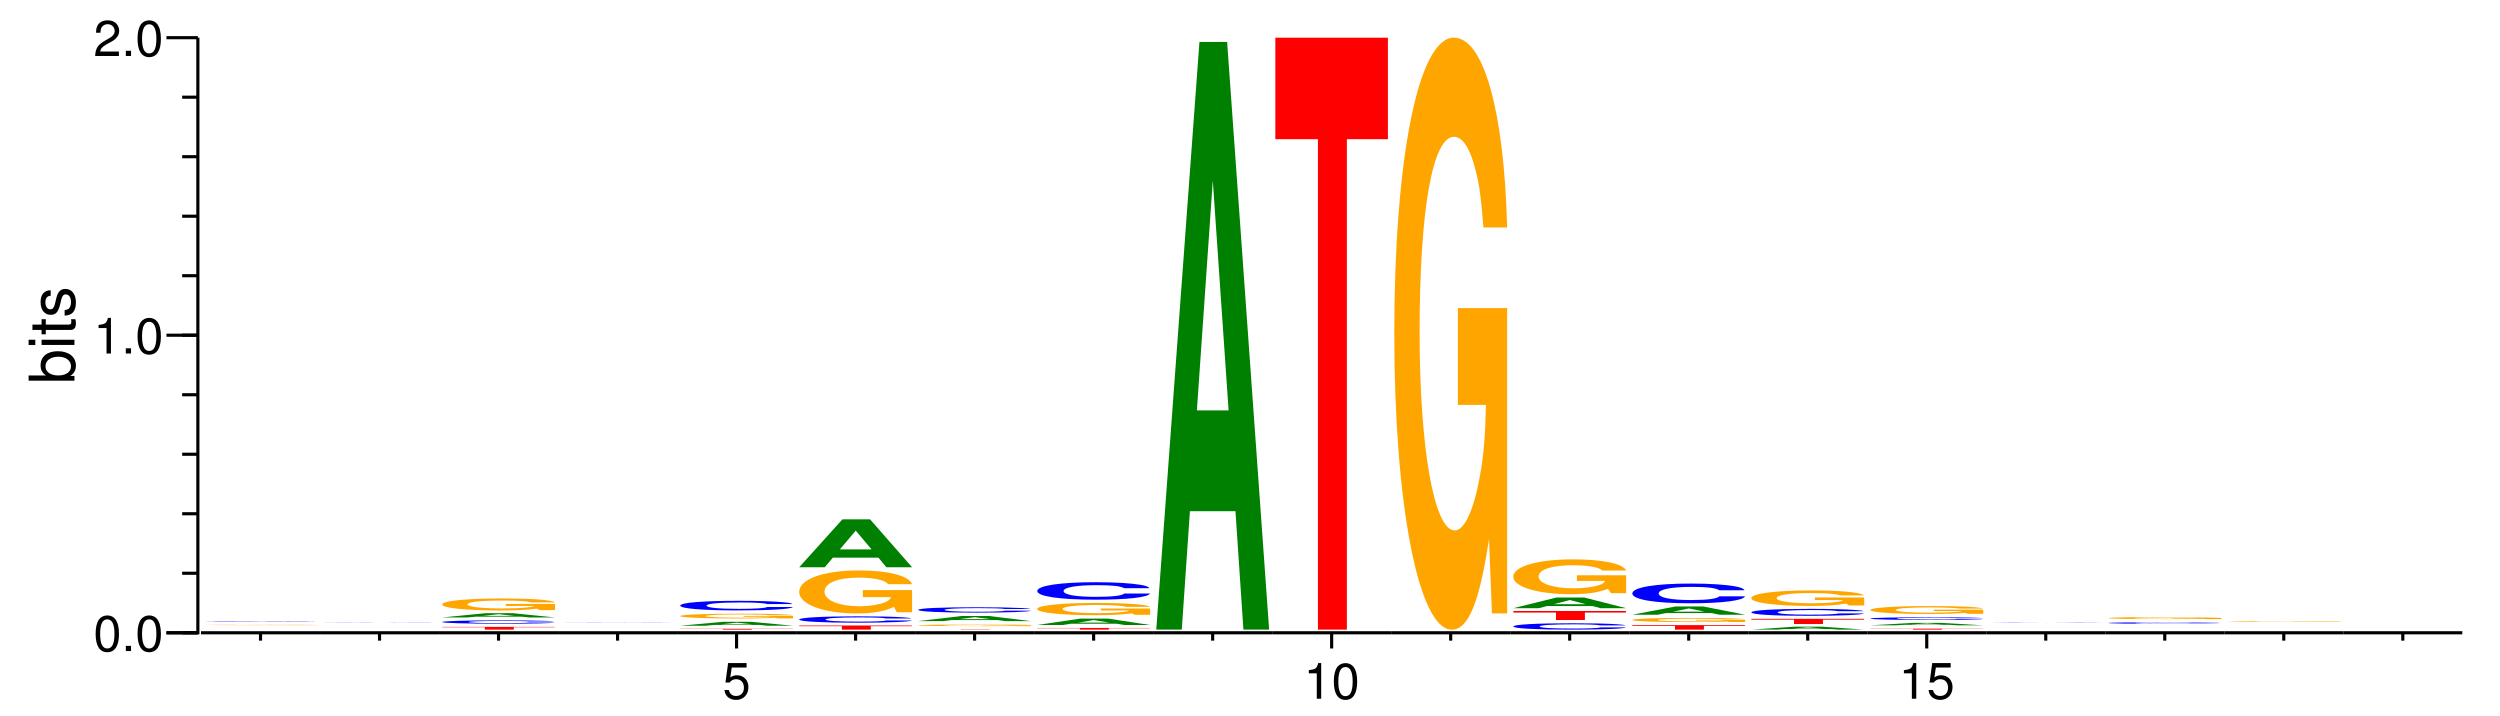 <?xml version="1.0" encoding="UTF-8"?>
<svg xmlns="http://www.w3.org/2000/svg" xmlns:xlink="http://www.w3.org/1999/xlink" width="398pt" height="114pt" viewBox="0 0 398 114" version="1.1">
<defs>
<g>
<symbol overflow="visible" id="glyph0-0">
<path style="stroke:none;" d=""/>
</symbol>
<symbol overflow="visible" id="glyph0-1">
<path style="stroke:none;" d="M 2.203 -5.672 C 1.672 -5.672 1.188 -5.438 0.891 -5.047 C 0.531 -4.547 0.344 -3.797 0.344 -2.75 C 0.344 -0.828 0.984 0.188 2.203 0.188 C 3.406 0.188 4.062 -0.828 4.062 -2.703 C 4.062 -3.797 3.875 -4.531 3.5 -5.047 C 3.203 -5.453 2.734 -5.672 2.203 -5.672 Z M 2.203 -5.047 C 2.953 -5.047 3.344 -4.281 3.344 -2.766 C 3.344 -1.156 2.969 -0.406 2.188 -0.406 C 1.438 -0.406 1.062 -1.188 1.062 -2.734 C 1.062 -4.281 1.438 -5.047 2.203 -5.047 Z M 2.203 -5.047 "/>
</symbol>
<symbol overflow="visible" id="glyph0-2">
<path style="stroke:none;" d="M 1.531 -0.828 L 0.703 -0.828 L 0.703 0 L 1.531 0 Z M 1.531 -0.828 "/>
</symbol>
<symbol overflow="visible" id="glyph0-3">
<path style="stroke:none;" d="M 2.078 -4.047 L 2.078 0 L 2.781 0 L 2.781 -5.672 L 2.312 -5.672 C 2.062 -4.797 1.906 -4.688 0.812 -4.547 L 0.812 -4.047 Z M 2.078 -4.047 "/>
</symbol>
<symbol overflow="visible" id="glyph0-4">
<path style="stroke:none;" d="M 4.047 -0.703 L 1.062 -0.703 C 1.141 -1.156 1.391 -1.453 2.094 -1.859 L 2.891 -2.297 C 3.688 -2.734 4.094 -3.312 4.094 -4.016 C 4.094 -4.484 3.891 -4.922 3.562 -5.234 C 3.219 -5.531 2.812 -5.672 2.266 -5.672 C 1.547 -5.672 1.016 -5.422 0.703 -4.938 C 0.5 -4.625 0.422 -4.281 0.406 -3.703 L 1.109 -3.703 C 1.125 -4.094 1.172 -4.312 1.266 -4.5 C 1.453 -4.844 1.828 -5.062 2.25 -5.062 C 2.891 -5.062 3.375 -4.594 3.375 -3.984 C 3.375 -3.547 3.109 -3.156 2.594 -2.875 L 1.859 -2.453 C 0.688 -1.781 0.344 -1.25 0.266 0 L 4.047 0 Z M 4.047 -0.703 "/>
</symbol>
<symbol overflow="visible" id="glyph0-5">
<path style="stroke:none;" d="M 3.812 -5.672 L 0.875 -5.672 L 0.453 -2.578 L 1.109 -2.578 C 1.438 -2.969 1.703 -3.109 2.156 -3.109 C 2.906 -3.109 3.391 -2.594 3.391 -1.75 C 3.391 -0.938 2.906 -0.438 2.141 -0.438 C 1.531 -0.438 1.156 -0.75 0.984 -1.391 L 0.281 -1.391 C 0.375 -0.922 0.453 -0.703 0.625 -0.5 C 0.938 -0.062 1.516 0.188 2.156 0.188 C 3.297 0.188 4.109 -0.641 4.109 -1.844 C 4.109 -2.969 3.359 -3.734 2.266 -3.734 C 1.875 -3.734 1.547 -3.625 1.219 -3.391 L 1.453 -4.969 L 3.812 -4.969 Z M 3.812 -5.672 "/>
</symbol>
<symbol overflow="visible" id="glyph1-0">
<path style="stroke:none;" d=""/>
</symbol>
<symbol overflow="visible" id="glyph1-1">
<path style="stroke:none;" d="M -7.297 -0.547 L 0 -0.547 L 0 -1.297 L -0.672 -1.297 C -0.062 -1.688 0.234 -2.219 0.234 -2.953 C 0.234 -4.328 -0.906 -5.234 -2.641 -5.234 C -4.344 -5.234 -5.391 -4.375 -5.391 -2.984 C -5.391 -2.266 -5.125 -1.766 -4.531 -1.375 L -7.297 -1.375 Z M -4.609 -2.828 C -4.609 -3.766 -3.797 -4.359 -2.547 -4.359 C -1.359 -4.359 -0.547 -3.734 -0.547 -2.828 C -0.547 -1.938 -1.344 -1.375 -2.578 -1.375 C -3.812 -1.375 -4.609 -1.938 -4.609 -2.828 Z M -4.609 -2.828 "/>
</symbol>
<symbol overflow="visible" id="glyph1-2">
<path style="stroke:none;" d="M -5.234 -1.5 L -5.234 -0.672 L 0 -0.672 L 0 -1.5 Z M -7.297 -1.5 L -7.297 -0.656 L -6.234 -0.656 L -6.234 -1.5 Z M -7.297 -1.5 "/>
</symbol>
<symbol overflow="visible" id="glyph1-3">
<path style="stroke:none;" d="M -5.234 -2.547 L -5.234 -1.688 L -6.688 -1.688 L -6.688 -0.844 L -5.234 -0.844 L -5.234 -0.141 L -4.562 -0.141 L -4.562 -0.844 L -0.594 -0.844 C -0.062 -0.844 0.234 -1.203 0.234 -1.859 C 0.234 -2.078 0.203 -2.266 0.156 -2.547 L -0.547 -2.547 C -0.516 -2.422 -0.5 -2.312 -0.5 -2.141 C -0.5 -1.781 -0.594 -1.688 -0.969 -1.688 L -4.562 -1.688 L -4.562 -2.547 Z M -5.234 -2.547 "/>
</symbol>
<symbol overflow="visible" id="glyph1-4">
<path style="stroke:none;" d="M -3.781 -4.375 C -4.812 -4.375 -5.391 -3.688 -5.391 -2.484 C -5.391 -1.266 -4.766 -0.469 -3.797 -0.469 C -2.969 -0.469 -2.578 -0.891 -2.281 -2.125 L -2.094 -2.906 C -1.953 -3.484 -1.734 -3.719 -1.375 -3.719 C -0.875 -3.719 -0.547 -3.234 -0.547 -2.5 C -0.547 -2.047 -0.672 -1.672 -0.891 -1.453 C -1.047 -1.328 -1.188 -1.266 -1.562 -1.219 L -1.562 -0.344 C -0.344 -0.375 0.234 -1.062 0.234 -2.438 C 0.234 -3.75 -0.422 -4.594 -1.438 -4.594 C -2.203 -4.594 -2.641 -4.156 -2.891 -3.109 L -3.078 -2.312 C -3.234 -1.625 -3.453 -1.344 -3.828 -1.344 C -4.312 -1.344 -4.625 -1.766 -4.625 -2.453 C -4.625 -3.125 -4.328 -3.484 -3.781 -3.5 Z M -3.781 -4.375 "/>
</symbol>
<symbol overflow="visible" id="glyph2-0">
<path style="stroke:none;" d=""/>
</symbol>
<symbol overflow="visible" id="glyph2-1">
<path style="stroke:none;" d="M 19.094 -0.031 L 11.25 -0.031 L 11.25 -0.016 L 15.719 -0.016 C 15.609 -0.016 15.344 -0.016 14.75 -0.016 C 13.781 -0.016 12.281 -0.016 10.75 -0.016 C 7.469 -0.016 5.156 -0.016 5.156 -0.031 C 5.156 -0.047 7.203 -0.047 10.641 -0.047 C 12.031 -0.047 13.219 -0.047 14.094 -0.047 C 14.672 -0.047 14.953 -0.047 15.312 -0.031 L 19.094 -0.031 C 18.609 -0.047 15.344 -0.062 10.609 -0.062 C 4.969 -0.062 1.125 -0.047 1.125 -0.031 C 1.125 -0.016 5 0 10.281 0 C 12.922 0 14.688 0 16.203 0 L 19.094 0 Z M 19.094 -0.031 "/>
</symbol>
<symbol overflow="visible" id="glyph3-0">
<path style="stroke:none;" d=""/>
</symbol>
<symbol overflow="visible" id="glyph3-1">
<path style="stroke:none;" d="M 19.078 -0.047 C 18.953 -0.062 18.578 -0.062 17.719 -0.062 C 16.141 -0.078 13.625 -0.078 10.578 -0.078 C 4.812 -0.078 1.234 -0.062 1.234 -0.031 C 1.234 -0.016 4.781 0 10.469 0 C 15.562 0 18.922 -0.016 19.172 -0.031 L 15.078 -0.031 C 14.797 -0.016 13.188 -0.016 10.578 -0.016 C 7.328 -0.016 5.422 -0.016 5.422 -0.031 C 5.422 -0.062 7.422 -0.062 10.719 -0.062 C 13.156 -0.062 14.531 -0.062 15.078 -0.047 Z M 19.078 -0.047 "/>
</symbol>
<symbol overflow="visible" id="glyph4-0">
<path style="stroke:none;" d=""/>
</symbol>
<symbol overflow="visible" id="glyph4-1">
<path style="stroke:none;" d="M 19.078 -0.016 C 18.953 -0.031 18.578 -0.031 17.719 -0.031 C 16.141 -0.031 13.625 -0.031 10.578 -0.031 C 4.812 -0.031 1.234 -0.031 1.234 -0.016 C 1.234 0 4.781 0 10.469 0 C 15.562 0 18.922 0 19.172 -0.016 L 15.078 -0.016 C 14.797 0 13.188 0 10.578 0 C 7.328 0 5.422 -0.016 5.422 -0.016 C 5.422 -0.031 7.422 -0.031 10.719 -0.031 C 13.156 -0.031 14.531 -0.031 15.078 -0.016 Z M 19.078 -0.016 "/>
</symbol>
<symbol overflow="visible" id="glyph5-0">
<path style="stroke:none;" d=""/>
</symbol>
<symbol overflow="visible" id="glyph5-1">
<path style="stroke:none;" d="M 11.828 -0.375 L 18.359 -0.375 L 18.359 -0.438 L 0.438 -0.438 L 0.438 -0.375 L 7.219 -0.375 L 7.219 0 L 11.828 0 Z M 11.828 -0.375 "/>
</symbol>
<symbol overflow="visible" id="glyph6-0">
<path style="stroke:none;" d=""/>
</symbol>
<symbol overflow="visible" id="glyph6-1">
<path style="stroke:none;" d="M 19.078 -0.344 C 18.953 -0.375 18.578 -0.406 17.719 -0.438 C 16.141 -0.484 13.625 -0.516 10.578 -0.516 C 4.812 -0.516 1.234 -0.406 1.234 -0.25 C 1.234 -0.094 4.781 0.016 10.469 0.016 C 15.562 0.016 18.922 -0.047 19.172 -0.172 L 15.078 -0.172 C 14.797 -0.109 13.188 -0.078 10.578 -0.078 C 7.328 -0.078 5.422 -0.141 5.422 -0.25 C 5.422 -0.359 7.422 -0.422 10.719 -0.422 C 13.156 -0.422 14.531 -0.406 15.078 -0.344 Z M 19.078 -0.344 "/>
</symbol>
<symbol overflow="visible" id="glyph7-0">
<path style="stroke:none;" d=""/>
</symbol>
<symbol overflow="visible" id="glyph7-1">
<path style="stroke:none;" d="M 13.297 -0.125 L 14.562 0 L 18.656 0 L 11.969 -0.672 L 7.562 -0.672 L 0.688 0 L 4.75 0 L 6.047 -0.125 Z M 12.203 -0.25 L 7.156 -0.25 L 9.688 -0.516 Z M 12.203 -0.25 "/>
</symbol>
<symbol overflow="visible" id="glyph8-0">
<path style="stroke:none;" d=""/>
</symbol>
<symbol overflow="visible" id="glyph8-1">
<path style="stroke:none;" d="M 19.094 -0.984 L 11.25 -0.984 L 11.25 -0.672 L 15.719 -0.672 C 15.609 -0.562 15.344 -0.5 14.75 -0.438 C 13.781 -0.328 12.281 -0.266 10.75 -0.266 C 7.469 -0.266 5.156 -0.531 5.156 -0.906 C 5.156 -1.297 7.203 -1.531 10.641 -1.531 C 12.031 -1.531 13.219 -1.5 14.094 -1.422 C 14.672 -1.375 14.953 -1.328 15.312 -1.234 L 19.094 -1.234 C 18.609 -1.625 15.344 -1.859 10.609 -1.859 C 4.969 -1.859 1.125 -1.469 1.125 -0.891 C 1.125 -0.344 5 0.062 10.281 0.062 C 12.922 0.062 14.688 -0.031 16.203 -0.234 L 16.672 0 L 19.094 0 Z M 19.094 -0.984 "/>
</symbol>
<symbol overflow="visible" id="glyph9-0">
<path style="stroke:none;" d=""/>
</symbol>
<symbol overflow="visible" id="glyph9-1">
<path style="stroke:none;" d="M 19.078 -0.016 C 18.953 -0.016 18.578 -0.016 17.719 -0.031 C 16.141 -0.031 13.625 -0.031 10.578 -0.031 C 4.812 -0.031 1.234 -0.016 1.234 -0.016 C 1.234 0 4.781 0 10.469 0 C 15.562 0 18.922 0 19.172 -0.016 L 15.078 -0.016 C 14.797 0 13.188 0 10.578 0 C 7.328 0 5.422 0 5.422 -0.016 C 5.422 -0.016 7.422 -0.016 10.719 -0.016 C 13.156 -0.016 14.531 -0.016 15.078 -0.016 Z M 19.078 -0.016 "/>
</symbol>
<symbol overflow="visible" id="glyph10-0">
<path style="stroke:none;" d=""/>
</symbol>
<symbol overflow="visible" id="glyph10-1">
<path style="stroke:none;" d="M 11.828 -0.109 L 18.359 -0.109 L 18.359 -0.141 L 0.438 -0.141 L 0.438 -0.109 L 7.219 -0.109 L 7.219 0 L 11.828 0 Z M 11.828 -0.109 "/>
</symbol>
<symbol overflow="visible" id="glyph11-0">
<path style="stroke:none;" d=""/>
</symbol>
<symbol overflow="visible" id="glyph11-1">
<path style="stroke:none;" d="M 13.297 -0.125 L 14.562 0 L 18.656 0 L 11.969 -0.625 L 7.562 -0.625 L 0.688 0 L 4.75 0 L 6.047 -0.125 Z M 12.203 -0.219 L 7.156 -0.219 L 9.688 -0.484 Z M 12.203 -0.219 "/>
</symbol>
<symbol overflow="visible" id="glyph12-0">
<path style="stroke:none;" d=""/>
</symbol>
<symbol overflow="visible" id="glyph12-1">
<path style="stroke:none;" d="M 19.094 -0.391 L 11.25 -0.391 L 11.25 -0.266 L 15.719 -0.266 C 15.609 -0.234 15.344 -0.203 14.75 -0.172 C 13.781 -0.141 12.281 -0.109 10.75 -0.109 C 7.469 -0.109 5.156 -0.219 5.156 -0.359 C 5.156 -0.531 7.203 -0.625 10.641 -0.625 C 12.031 -0.625 13.219 -0.609 14.094 -0.578 C 14.672 -0.562 14.953 -0.547 15.312 -0.5 L 19.094 -0.5 C 18.609 -0.656 15.344 -0.75 10.609 -0.75 C 4.969 -0.75 1.125 -0.594 1.125 -0.359 C 1.125 -0.141 5 0.016 10.281 0.016 C 12.922 0.016 14.688 -0.016 16.203 -0.094 L 16.672 0 L 19.094 0 Z M 19.094 -0.391 "/>
</symbol>
<symbol overflow="visible" id="glyph13-0">
<path style="stroke:none;" d=""/>
</symbol>
<symbol overflow="visible" id="glyph13-1">
<path style="stroke:none;" d="M 19.078 -0.969 C 18.953 -1.094 18.578 -1.172 17.719 -1.25 C 16.141 -1.406 13.625 -1.484 10.578 -1.484 C 4.812 -1.484 1.234 -1.188 1.234 -0.719 C 1.234 -0.25 4.781 0.047 10.469 0.047 C 15.562 0.047 18.922 -0.156 19.172 -0.5 L 15.078 -0.5 C 14.797 -0.312 13.188 -0.203 10.578 -0.203 C 7.328 -0.203 5.422 -0.391 5.422 -0.719 C 5.422 -1.031 7.422 -1.219 10.719 -1.219 C 13.156 -1.219 14.531 -1.141 15.078 -0.969 Z M 19.078 -0.969 "/>
</symbol>
<symbol overflow="visible" id="glyph14-0">
<path style="stroke:none;" d=""/>
</symbol>
<symbol overflow="visible" id="glyph14-1">
<path style="stroke:none;" d="M 11.828 -0.547 L 18.359 -0.547 L 18.359 -0.656 L 0.438 -0.656 L 0.438 -0.547 L 7.219 -0.547 L 7.219 0 L 11.828 0 Z M 11.828 -0.547 "/>
</symbol>
<symbol overflow="visible" id="glyph15-0">
<path style="stroke:none;" d=""/>
</symbol>
<symbol overflow="visible" id="glyph15-1">
<path style="stroke:none;" d="M 19.078 -0.641 C 18.953 -0.719 18.578 -0.781 17.719 -0.828 C 16.141 -0.938 13.625 -0.984 10.578 -0.984 C 4.812 -0.984 1.234 -0.781 1.234 -0.469 C 1.234 -0.156 4.781 0.031 10.469 0.031 C 15.562 0.031 18.922 -0.109 19.172 -0.328 L 15.078 -0.328 C 14.797 -0.203 13.188 -0.141 10.578 -0.141 C 7.328 -0.141 5.422 -0.266 5.422 -0.469 C 5.422 -0.688 7.422 -0.812 10.719 -0.812 C 13.156 -0.812 14.531 -0.766 15.078 -0.641 Z M 19.078 -0.641 "/>
</symbol>
<symbol overflow="visible" id="glyph16-0">
<path style="stroke:none;" d=""/>
</symbol>
<symbol overflow="visible" id="glyph16-1">
<path style="stroke:none;" d="M 19.094 -3.516 L 11.25 -3.516 L 11.25 -2.391 L 15.719 -2.391 C 15.609 -2.031 15.344 -1.797 14.75 -1.562 C 13.781 -1.172 12.281 -0.938 10.75 -0.938 C 7.469 -0.938 5.156 -1.891 5.156 -3.234 C 5.156 -4.641 7.203 -5.5 10.641 -5.5 C 12.031 -5.5 13.219 -5.359 14.094 -5.109 C 14.672 -4.938 14.953 -4.797 15.312 -4.453 L 19.094 -4.453 C 18.609 -5.797 15.344 -6.641 10.609 -6.641 C 4.969 -6.641 1.125 -5.25 1.125 -3.219 C 1.125 -1.234 5 0.203 10.281 0.203 C 12.922 0.203 14.688 -0.109 16.203 -0.844 L 16.672 0.016 L 19.094 0.016 Z M 19.094 -3.516 "/>
</symbol>
<symbol overflow="visible" id="glyph17-0">
<path style="stroke:none;" d=""/>
</symbol>
<symbol overflow="visible" id="glyph17-1">
<path style="stroke:none;" d="M 13.297 -1.531 L 14.562 0 L 18.656 0 L 11.969 -7.625 L 7.562 -7.625 L 0.688 0 L 4.75 0 L 6.047 -1.531 Z M 12.203 -2.844 L 7.156 -2.844 L 9.688 -5.828 Z M 12.203 -2.844 "/>
</symbol>
<symbol overflow="visible" id="glyph18-0">
<path style="stroke:none;" d=""/>
</symbol>
<symbol overflow="visible" id="glyph18-1">
<path style="stroke:none;" d="M 11.828 -0.047 L 18.359 -0.047 L 0.438 -0.047 L 7.219 -0.047 L 7.219 0 L 11.828 0 Z M 11.828 -0.047 "/>
</symbol>
<symbol overflow="visible" id="glyph19-0">
<path style="stroke:none;" d=""/>
</symbol>
<symbol overflow="visible" id="glyph19-1">
<path style="stroke:none;" d="M 19.094 -0.141 L 11.25 -0.141 L 11.25 -0.094 L 15.719 -0.094 C 15.609 -0.078 15.344 -0.062 14.75 -0.062 C 13.781 -0.047 12.281 -0.031 10.75 -0.031 C 7.469 -0.031 5.156 -0.078 5.156 -0.125 C 5.156 -0.172 7.203 -0.203 10.641 -0.203 C 12.031 -0.203 13.219 -0.203 14.094 -0.188 C 14.672 -0.188 14.953 -0.188 15.312 -0.172 L 19.094 -0.172 C 18.609 -0.219 15.344 -0.25 10.609 -0.25 C 4.969 -0.25 1.125 -0.203 1.125 -0.125 C 1.125 -0.047 5 0 10.281 0 C 12.922 0 14.688 0 16.203 -0.031 L 16.672 0 L 19.094 0 Z M 19.094 -0.141 "/>
</symbol>
<symbol overflow="visible" id="glyph20-0">
<path style="stroke:none;" d=""/>
</symbol>
<symbol overflow="visible" id="glyph20-1">
<path style="stroke:none;" d="M 13.297 -0.172 L 14.562 0 L 18.656 0 L 11.969 -0.812 L 7.562 -0.812 L 0.688 0 L 4.75 0 L 6.047 -0.172 Z M 12.203 -0.312 L 7.156 -0.312 L 9.688 -0.625 Z M 12.203 -0.312 "/>
</symbol>
<symbol overflow="visible" id="glyph21-0">
<path style="stroke:none;" d=""/>
</symbol>
<symbol overflow="visible" id="glyph21-1">
<path style="stroke:none;" d="M 19.078 -0.547 C 18.953 -0.609 18.578 -0.656 17.719 -0.703 C 16.141 -0.781 13.625 -0.828 10.578 -0.828 C 4.812 -0.828 1.234 -0.672 1.234 -0.406 C 1.234 -0.141 4.781 0.031 10.469 0.031 C 15.562 0.031 18.922 -0.094 19.172 -0.281 L 15.078 -0.281 C 14.797 -0.172 13.188 -0.109 10.578 -0.109 C 7.328 -0.109 5.422 -0.219 5.422 -0.406 C 5.422 -0.578 7.422 -0.688 10.719 -0.688 C 13.156 -0.688 14.531 -0.641 15.078 -0.547 Z M 19.078 -0.547 "/>
</symbol>
<symbol overflow="visible" id="glyph22-0">
<path style="stroke:none;" d=""/>
</symbol>
<symbol overflow="visible" id="glyph22-1">
<path style="stroke:none;" d="M 11.828 -0.219 L 18.359 -0.219 L 18.359 -0.266 L 0.438 -0.266 L 0.438 -0.219 L 7.219 -0.219 L 7.219 0 L 11.828 0 Z M 11.828 -0.219 "/>
</symbol>
<symbol overflow="visible" id="glyph23-0">
<path style="stroke:none;" d=""/>
</symbol>
<symbol overflow="visible" id="glyph23-1">
<path style="stroke:none;" d="M 13.297 -0.203 L 14.562 0 L 18.656 0 L 11.969 -1.016 L 7.562 -1.016 L 0.688 0 L 4.75 0 L 6.047 -0.203 Z M 12.203 -0.375 L 7.156 -0.375 L 9.688 -0.781 Z M 12.203 -0.375 "/>
</symbol>
<symbol overflow="visible" id="glyph24-0">
<path style="stroke:none;" d=""/>
</symbol>
<symbol overflow="visible" id="glyph24-1">
<path style="stroke:none;" d="M 19.094 -1 L 11.25 -1 L 11.25 -0.688 L 15.719 -0.688 C 15.609 -0.578 15.344 -0.516 14.75 -0.453 C 13.781 -0.328 12.281 -0.266 10.75 -0.266 C 7.469 -0.266 5.156 -0.531 5.156 -0.922 C 5.156 -1.312 7.203 -1.562 10.641 -1.562 C 12.031 -1.562 13.219 -1.516 14.094 -1.453 C 14.672 -1.406 14.953 -1.359 15.312 -1.266 L 19.094 -1.266 C 18.609 -1.641 15.344 -1.891 10.609 -1.891 C 4.969 -1.891 1.125 -1.5 1.125 -0.922 C 1.125 -0.344 5 0.062 10.281 0.062 C 12.922 0.062 14.688 -0.031 16.203 -0.234 L 16.672 0 L 19.094 0 Z M 19.094 -1 "/>
</symbol>
<symbol overflow="visible" id="glyph25-0">
<path style="stroke:none;" d=""/>
</symbol>
<symbol overflow="visible" id="glyph25-1">
<path style="stroke:none;" d="M 19.078 -1.75 C 18.953 -1.984 18.578 -2.125 17.719 -2.281 C 16.141 -2.547 13.625 -2.703 10.578 -2.703 C 4.812 -2.703 1.234 -2.156 1.234 -1.297 C 1.234 -0.453 4.781 0.078 10.469 0.078 C 15.562 0.078 18.922 -0.297 19.172 -0.906 L 15.078 -0.906 C 14.797 -0.562 13.188 -0.375 10.578 -0.375 C 7.328 -0.375 5.422 -0.719 5.422 -1.297 C 5.422 -1.875 7.422 -2.234 10.719 -2.234 C 13.156 -2.234 14.531 -2.078 15.078 -1.75 Z M 19.078 -1.75 "/>
</symbol>
<symbol overflow="visible" id="glyph26-0">
<path style="stroke:none;" d=""/>
</symbol>
<symbol overflow="visible" id="glyph26-1">
<path style="stroke:none;" d="M 13.297 -18.859 L 14.562 0 L 18.656 0 L 11.969 -93.562 L 7.562 -93.562 L 0.688 0 L 4.75 0 L 6.047 -18.859 Z M 12.203 -34.906 L 7.156 -34.906 L 9.688 -71.484 Z M 12.203 -34.906 "/>
</symbol>
<symbol overflow="visible" id="glyph27-0">
<path style="stroke:none;" d=""/>
</symbol>
<symbol overflow="visible" id="glyph27-1">
<path style="stroke:none;" d="M 11.828 -78.078 L 18.359 -78.078 L 18.359 -94.234 L 0.438 -94.234 L 0.438 -78.078 L 7.219 -78.078 L 7.219 0 L 11.828 0 Z M 11.828 -78.078 "/>
</symbol>
<symbol overflow="visible" id="glyph28-0">
<path style="stroke:none;" d=""/>
</symbol>
<symbol overflow="visible" id="glyph28-1">
<path style="stroke:none;" d="M 19.094 -48.359 L 11.25 -48.359 L 11.25 -32.938 L 15.719 -32.938 C 15.609 -27.875 15.344 -24.797 14.75 -21.594 C 13.781 -16.156 12.281 -12.953 10.75 -12.953 C 7.469 -12.953 5.156 -26.031 5.156 -44.531 C 5.156 -63.906 7.203 -75.625 10.641 -75.625 C 12.031 -75.625 13.219 -73.766 14.094 -70.188 C 14.672 -67.969 14.953 -65.875 15.312 -61.188 L 19.094 -61.188 C 18.609 -79.812 15.344 -91.406 10.609 -91.406 C 4.969 -91.406 1.125 -72.281 1.125 -44.281 C 1.125 -17.031 5 2.844 10.281 2.844 C 12.922 2.844 14.688 -1.484 16.203 -11.594 L 16.672 0.25 L 19.094 0.25 Z M 19.094 -48.359 "/>
</symbol>
<symbol overflow="visible" id="glyph29-0">
<path style="stroke:none;" d=""/>
</symbol>
<symbol overflow="visible" id="glyph29-1">
<path style="stroke:none;" d="M 19.078 -0.641 C 18.953 -0.719 18.578 -0.781 17.719 -0.828 C 16.141 -0.938 13.625 -0.984 10.578 -0.984 C 4.812 -0.984 1.234 -0.781 1.234 -0.469 C 1.234 -0.156 4.781 0.031 10.469 0.031 C 15.562 0.031 18.922 -0.109 19.172 -0.328 L 15.078 -0.328 C 14.797 -0.203 13.188 -0.141 10.578 -0.141 C 7.328 -0.141 5.422 -0.266 5.422 -0.469 C 5.422 -0.688 7.422 -0.812 10.719 -0.812 C 13.156 -0.812 14.531 -0.766 15.078 -0.641 Z M 19.078 -0.641 "/>
</symbol>
<symbol overflow="visible" id="glyph30-0">
<path style="stroke:none;" d=""/>
</symbol>
<symbol overflow="visible" id="glyph30-1">
<path style="stroke:none;" d="M 11.828 -1.188 L 18.359 -1.188 L 18.359 -1.438 L 0.438 -1.438 L 0.438 -1.188 L 7.219 -1.188 L 7.219 0 L 11.828 0 Z M 11.828 -1.188 "/>
</symbol>
<symbol overflow="visible" id="glyph31-0">
<path style="stroke:none;" d=""/>
</symbol>
<symbol overflow="visible" id="glyph31-1">
<path style="stroke:none;" d="M 13.297 -0.344 L 14.562 0 L 18.656 0 L 11.969 -1.703 L 7.562 -1.703 L 0.688 0 L 4.75 0 L 6.047 -0.344 Z M 12.203 -0.641 L 7.156 -0.641 L 9.688 -1.297 Z M 12.203 -0.641 "/>
</symbol>
<symbol overflow="visible" id="glyph32-0">
<path style="stroke:none;" d=""/>
</symbol>
<symbol overflow="visible" id="glyph32-1">
<path style="stroke:none;" d="M 19.094 -2.844 L 11.25 -2.844 L 11.25 -1.938 L 15.719 -1.938 C 15.609 -1.641 15.344 -1.453 14.75 -1.266 C 13.781 -0.953 12.281 -0.766 10.75 -0.766 C 7.469 -0.766 5.156 -1.531 5.156 -2.625 C 5.156 -3.75 7.203 -4.438 10.641 -4.438 C 12.031 -4.438 13.219 -4.328 14.094 -4.125 C 14.672 -4 14.953 -3.875 15.312 -3.594 L 19.094 -3.594 C 18.609 -4.688 15.344 -5.375 10.609 -5.375 C 4.969 -5.375 1.125 -4.25 1.125 -2.609 C 1.125 -1 5 0.172 10.281 0.172 C 12.922 0.172 14.688 -0.094 16.203 -0.688 L 16.672 0.016 L 19.094 0.016 Z M 19.094 -2.844 "/>
</symbol>
<symbol overflow="visible" id="glyph33-0">
<path style="stroke:none;" d=""/>
</symbol>
<symbol overflow="visible" id="glyph33-1">
<path style="stroke:none;" d="M 11.828 -0.594 L 18.359 -0.594 L 18.359 -0.719 L 0.438 -0.719 L 0.438 -0.594 L 7.219 -0.594 L 7.219 0 L 11.828 0 Z M 11.828 -0.594 "/>
</symbol>
<symbol overflow="visible" id="glyph34-0">
<path style="stroke:none;" d=""/>
</symbol>
<symbol overflow="visible" id="glyph34-1">
<path style="stroke:none;" d="M 19.094 -0.344 L 11.25 -0.344 L 11.25 -0.234 L 15.719 -0.234 C 15.609 -0.188 15.344 -0.172 14.75 -0.156 C 13.781 -0.109 12.281 -0.094 10.75 -0.094 C 7.469 -0.094 5.156 -0.188 5.156 -0.312 C 5.156 -0.453 7.203 -0.531 10.641 -0.531 C 12.031 -0.531 13.219 -0.531 14.094 -0.5 C 14.672 -0.484 14.953 -0.469 15.312 -0.438 L 19.094 -0.438 C 18.609 -0.562 15.344 -0.656 10.609 -0.656 C 4.969 -0.656 1.125 -0.531 1.125 -0.312 C 1.125 -0.125 5 0.016 10.281 0.016 C 12.922 0.016 14.688 -0.016 16.203 -0.078 L 16.672 0 L 19.094 0 Z M 19.094 -0.344 "/>
</symbol>
<symbol overflow="visible" id="glyph35-0">
<path style="stroke:none;" d=""/>
</symbol>
<symbol overflow="visible" id="glyph35-1">
<path style="stroke:none;" d="M 13.297 -0.266 L 14.562 0 L 18.656 0 L 11.969 -1.312 L 7.562 -1.312 L 0.688 0 L 4.75 0 L 6.047 -0.266 Z M 12.203 -0.484 L 7.156 -0.484 L 9.688 -1 Z M 12.203 -0.484 "/>
</symbol>
<symbol overflow="visible" id="glyph36-0">
<path style="stroke:none;" d=""/>
</symbol>
<symbol overflow="visible" id="glyph36-1">
<path style="stroke:none;" d="M 19.078 -1.984 C 18.953 -2.234 18.578 -2.406 17.719 -2.578 C 16.141 -2.875 13.625 -3.047 10.578 -3.047 C 4.812 -3.047 1.234 -2.438 1.234 -1.469 C 1.234 -0.5 4.781 0.094 10.469 0.094 C 15.562 0.094 18.922 -0.344 19.172 -1.016 L 15.078 -1.016 C 14.797 -0.641 13.188 -0.422 10.578 -0.422 C 7.328 -0.422 5.422 -0.812 5.422 -1.469 C 5.422 -2.125 7.422 -2.516 10.719 -2.516 C 13.156 -2.516 14.531 -2.344 15.078 -1.984 Z M 19.078 -1.984 "/>
</symbol>
<symbol overflow="visible" id="glyph37-0">
<path style="stroke:none;" d=""/>
</symbol>
<symbol overflow="visible" id="glyph37-1">
<path style="stroke:none;" d="M 13.297 -0.094 L 14.562 0 L 18.656 0 L 11.969 -0.469 L 7.562 -0.469 L 0.688 0 L 4.75 0 L 6.047 -0.094 Z M 12.203 -0.172 L 7.156 -0.172 L 9.688 -0.359 Z M 12.203 -0.172 "/>
</symbol>
<symbol overflow="visible" id="glyph38-0">
<path style="stroke:none;" d=""/>
</symbol>
<symbol overflow="visible" id="glyph38-1">
<path style="stroke:none;" d="M 11.828 -0.688 L 18.359 -0.688 L 18.359 -0.828 L 0.438 -0.828 L 0.438 -0.688 L 7.219 -0.688 L 7.219 0 L 11.828 0 Z M 11.828 -0.688 "/>
</symbol>
<symbol overflow="visible" id="glyph39-0">
<path style="stroke:none;" d=""/>
</symbol>
<symbol overflow="visible" id="glyph39-1">
<path style="stroke:none;" d="M 19.078 -0.703 C 18.953 -0.797 18.578 -0.844 17.719 -0.906 C 16.141 -1.016 13.625 -1.078 10.578 -1.078 C 4.812 -1.078 1.234 -0.859 1.234 -0.516 C 1.234 -0.172 4.781 0.031 10.469 0.031 C 15.562 0.031 18.922 -0.125 19.172 -0.359 L 15.078 -0.359 C 14.797 -0.234 13.188 -0.156 10.578 -0.156 C 7.328 -0.156 5.422 -0.281 5.422 -0.516 C 5.422 -0.75 7.422 -0.891 10.719 -0.891 C 13.156 -0.891 14.531 -0.828 15.078 -0.703 Z M 19.078 -0.703 "/>
</symbol>
<symbol overflow="visible" id="glyph40-0">
<path style="stroke:none;" d=""/>
</symbol>
<symbol overflow="visible" id="glyph40-1">
<path style="stroke:none;" d="M 19.094 -1.266 L 11.25 -1.266 L 11.25 -0.859 L 15.719 -0.859 C 15.609 -0.734 15.344 -0.641 14.75 -0.562 C 13.781 -0.422 12.281 -0.344 10.75 -0.344 C 7.469 -0.344 5.156 -0.672 5.156 -1.156 C 5.156 -1.672 7.203 -1.969 10.641 -1.969 C 12.031 -1.969 13.219 -1.922 14.094 -1.828 C 14.672 -1.781 14.953 -1.719 15.312 -1.594 L 19.094 -1.594 C 18.609 -2.078 15.344 -2.391 10.609 -2.391 C 4.969 -2.391 1.125 -1.891 1.125 -1.156 C 1.125 -0.438 5 0.078 10.281 0.078 C 12.922 0.078 14.688 -0.031 16.203 -0.297 L 16.672 0 L 19.094 0 Z M 19.094 -1.266 "/>
</symbol>
<symbol overflow="visible" id="glyph41-0">
<path style="stroke:none;" d=""/>
</symbol>
<symbol overflow="visible" id="glyph41-1">
<path style="stroke:none;" d="M 11.828 -0.125 L 18.359 -0.125 L 18.359 -0.156 L 0.438 -0.156 L 0.438 -0.125 L 7.219 -0.125 L 7.219 0 L 11.828 0 Z M 11.828 -0.125 "/>
</symbol>
<symbol overflow="visible" id="glyph42-0">
<path style="stroke:none;" d=""/>
</symbol>
<symbol overflow="visible" id="glyph42-1">
<path style="stroke:none;" d="M 13.297 -0.078 L 14.562 0 L 18.656 0 L 11.969 -0.391 L 7.562 -0.391 L 0.688 0 L 4.75 0 L 6.047 -0.078 Z M 12.203 -0.141 L 7.156 -0.141 L 9.688 -0.297 Z M 12.203 -0.141 "/>
</symbol>
<symbol overflow="visible" id="glyph43-0">
<path style="stroke:none;" d=""/>
</symbol>
<symbol overflow="visible" id="glyph43-1">
<path style="stroke:none;" d="M 19.078 -0.266 C 18.953 -0.297 18.578 -0.312 17.719 -0.344 C 16.141 -0.391 13.625 -0.406 10.578 -0.406 C 4.812 -0.406 1.234 -0.328 1.234 -0.203 C 1.234 -0.062 4.781 0.016 10.469 0.016 C 15.562 0.016 18.922 -0.047 19.172 -0.141 L 15.078 -0.141 C 14.797 -0.078 13.188 -0.062 10.578 -0.062 C 7.328 -0.062 5.422 -0.109 5.422 -0.203 C 5.422 -0.281 7.422 -0.328 10.719 -0.328 C 13.156 -0.328 14.531 -0.312 15.078 -0.266 Z M 19.078 -0.266 "/>
</symbol>
<symbol overflow="visible" id="glyph44-0">
<path style="stroke:none;" d=""/>
</symbol>
<symbol overflow="visible" id="glyph44-1">
<path style="stroke:none;" d="M 19.094 -0.656 L 11.25 -0.656 L 11.25 -0.438 L 15.719 -0.438 C 15.609 -0.375 15.344 -0.328 14.75 -0.297 C 13.781 -0.219 12.281 -0.172 10.75 -0.172 C 7.469 -0.172 5.156 -0.344 5.156 -0.594 C 5.156 -0.859 7.203 -1.016 10.641 -1.016 C 12.031 -1.016 13.219 -0.984 14.094 -0.938 C 14.672 -0.906 14.953 -0.891 15.312 -0.828 L 19.094 -0.828 C 18.609 -1.078 15.344 -1.234 10.609 -1.234 C 4.969 -1.234 1.125 -0.969 1.125 -0.594 C 1.125 -0.234 5 0.031 10.281 0.031 C 12.922 0.031 14.688 -0.016 16.203 -0.156 L 16.672 0 L 19.094 0 Z M 19.094 -0.656 "/>
</symbol>
<symbol overflow="visible" id="glyph45-0">
<path style="stroke:none;" d=""/>
</symbol>
<symbol overflow="visible" id="glyph45-1">
<path style="stroke:none;" d="M 19.078 -0.031 C 18.953 -0.031 18.578 -0.031 17.719 -0.047 C 16.141 -0.047 13.625 -0.047 10.578 -0.047 C 4.812 -0.047 1.234 -0.031 1.234 -0.016 C 1.234 -0.016 4.781 0 10.469 0 C 15.562 0 18.922 0 19.172 -0.016 L 15.078 -0.016 C 14.797 -0.016 13.188 0 10.578 0 C 7.328 0 5.422 -0.016 5.422 -0.016 C 5.422 -0.031 7.422 -0.047 10.719 -0.047 C 13.156 -0.047 14.531 -0.031 15.078 -0.031 Z M 19.078 -0.031 "/>
</symbol>
<symbol overflow="visible" id="glyph46-0">
<path style="stroke:none;" d=""/>
</symbol>
<symbol overflow="visible" id="glyph46-1">
<path style="stroke:none;" d="M 19.078 -0.156 C 18.953 -0.188 18.578 -0.188 17.719 -0.203 C 16.141 -0.234 13.625 -0.234 10.578 -0.234 C 4.812 -0.234 1.234 -0.203 1.234 -0.125 C 1.234 -0.047 4.781 0 10.469 0 C 15.562 0 18.922 -0.031 19.172 -0.078 L 15.078 -0.078 C 14.797 -0.047 13.188 -0.031 10.578 -0.031 C 7.328 -0.031 5.422 -0.062 5.422 -0.125 C 5.422 -0.172 7.422 -0.203 10.719 -0.203 C 13.156 -0.203 14.531 -0.188 15.078 -0.156 Z M 19.078 -0.156 "/>
</symbol>
<symbol overflow="visible" id="glyph47-0">
<path style="stroke:none;" d=""/>
</symbol>
<symbol overflow="visible" id="glyph47-1">
<path style="stroke:none;" d="M 19.094 -0.172 L 11.25 -0.172 L 11.25 -0.109 L 15.719 -0.109 C 15.609 -0.094 15.344 -0.094 14.75 -0.078 C 13.781 -0.062 12.281 -0.047 10.75 -0.047 C 7.469 -0.047 5.156 -0.094 5.156 -0.156 C 5.156 -0.234 7.203 -0.266 10.641 -0.266 C 12.031 -0.266 13.219 -0.266 14.094 -0.25 C 14.672 -0.234 14.953 -0.234 15.312 -0.219 L 19.094 -0.219 C 18.609 -0.281 15.344 -0.328 10.609 -0.328 C 4.969 -0.328 1.125 -0.266 1.125 -0.156 C 1.125 -0.062 5 0 10.281 0 C 12.922 0 14.688 0 16.203 -0.047 L 16.672 0 L 19.094 0 Z M 19.094 -0.172 "/>
</symbol>
<symbol overflow="visible" id="glyph48-0">
<path style="stroke:none;" d=""/>
</symbol>
<symbol overflow="visible" id="glyph48-1">
<path style="stroke:none;" d="M 19.094 -0.062 L 11.25 -0.062 L 11.25 -0.047 L 15.719 -0.047 C 15.609 -0.031 15.344 -0.031 14.75 -0.031 C 13.781 -0.016 12.281 -0.016 10.75 -0.016 C 7.469 -0.016 5.156 -0.031 5.156 -0.062 C 5.156 -0.094 7.203 -0.109 10.641 -0.109 C 12.031 -0.109 13.219 -0.109 14.094 -0.094 C 14.672 -0.094 14.953 -0.094 15.312 -0.094 L 19.094 -0.094 C 18.609 -0.109 15.344 -0.125 10.609 -0.125 C 4.969 -0.125 1.125 -0.109 1.125 -0.062 C 1.125 -0.031 5 0 10.281 0 C 12.922 0 14.688 0 16.203 -0.016 L 16.672 0 L 19.094 0 Z M 19.094 -0.062 "/>
</symbol>
</g>
</defs>
<g id="surface1">
<path style="fill:none;stroke-width:2.083;stroke-linecap:butt;stroke-linejoin:miter;stroke:rgb(0%,0%,0%);stroke-opacity:1;stroke-miterlimit:10;" d="M 110.417 55.257 L 131.25 55.257 L 131.25 450 " transform="matrix(0.24,0,0,-0.24,0,114)"/>
<g style="fill:rgb(0%,0%,0%);fill-opacity:1;">
  <use xlink:href="#glyph0-1" x="14.881" y="103.647"/>
  <use xlink:href="#glyph0-2" x="19.329" y="103.647"/>
  <use xlink:href="#glyph0-1" x="21.553" y="103.647"/>
</g>
<path style="fill:none;stroke-width:2.083;stroke-linecap:butt;stroke-linejoin:miter;stroke:rgb(0%,0%,0%);stroke-opacity:1;stroke-miterlimit:10;" d="M 110.417 55.257 L 131.25 55.257 " transform="matrix(0.24,0,0,-0.24,0,114)"/>
<g style="fill:rgb(0%,0%,0%);fill-opacity:1;">
  <use xlink:href="#glyph0-3" x="14.881" y="56.278"/>
  <use xlink:href="#glyph0-2" x="19.329" y="56.278"/>
  <use xlink:href="#glyph0-1" x="21.553" y="56.278"/>
</g>
<path style="fill:none;stroke-width:2.083;stroke-linecap:butt;stroke-linejoin:miter;stroke:rgb(0%,0%,0%);stroke-opacity:1;stroke-miterlimit:10;" d="M 110.417 252.637 L 131.25 252.637 " transform="matrix(0.24,0,0,-0.24,0,114)"/>
<g style="fill:rgb(0%,0%,0%);fill-opacity:1;">
  <use xlink:href="#glyph0-4" x="14.881" y="8.91"/>
  <use xlink:href="#glyph0-2" x="19.329" y="8.91"/>
  <use xlink:href="#glyph0-1" x="21.553" y="8.91"/>
</g>
<path style="fill:none;stroke-width:2.083;stroke-linecap:butt;stroke-linejoin:miter;stroke:rgb(0%,0%,0%);stroke-opacity:1;stroke-miterlimit:10;" d="M 110.417 450 L 131.25 450 " transform="matrix(0.24,0,0,-0.24,0,114)"/>
<path style="fill:none;stroke-width:2.083;stroke-linecap:butt;stroke-linejoin:miter;stroke:rgb(0%,0%,0%);stroke-opacity:1;stroke-miterlimit:10;" d="M 131.25 55.257 L 120.833 55.257 " transform="matrix(0.24,0,0,-0.24,0,114)"/>
<path style="fill:none;stroke-width:2.083;stroke-linecap:butt;stroke-linejoin:miter;stroke:rgb(0%,0%,0%);stroke-opacity:1;stroke-miterlimit:10;" d="M 131.25 94.743 L 120.833 94.743 " transform="matrix(0.24,0,0,-0.24,0,114)"/>
<path style="fill:none;stroke-width:2.083;stroke-linecap:butt;stroke-linejoin:miter;stroke:rgb(0%,0%,0%);stroke-opacity:1;stroke-miterlimit:10;" d="M 131.25 134.212 L 120.833 134.212 " transform="matrix(0.24,0,0,-0.24,0,114)"/>
<path style="fill:none;stroke-width:2.083;stroke-linecap:butt;stroke-linejoin:miter;stroke:rgb(0%,0%,0%);stroke-opacity:1;stroke-miterlimit:10;" d="M 131.25 173.682 L 120.833 173.682 " transform="matrix(0.24,0,0,-0.24,0,114)"/>
<path style="fill:none;stroke-width:2.083;stroke-linecap:butt;stroke-linejoin:miter;stroke:rgb(0%,0%,0%);stroke-opacity:1;stroke-miterlimit:10;" d="M 131.25 213.151 L 120.833 213.151 " transform="matrix(0.24,0,0,-0.24,0,114)"/>
<path style="fill:none;stroke-width:2.083;stroke-linecap:butt;stroke-linejoin:miter;stroke:rgb(0%,0%,0%);stroke-opacity:1;stroke-miterlimit:10;" d="M 131.25 252.637 L 120.833 252.637 " transform="matrix(0.24,0,0,-0.24,0,114)"/>
<path style="fill:none;stroke-width:2.083;stroke-linecap:butt;stroke-linejoin:miter;stroke:rgb(0%,0%,0%);stroke-opacity:1;stroke-miterlimit:10;" d="M 131.25 292.106 L 120.833 292.106 " transform="matrix(0.24,0,0,-0.24,0,114)"/>
<path style="fill:none;stroke-width:2.083;stroke-linecap:butt;stroke-linejoin:miter;stroke:rgb(0%,0%,0%);stroke-opacity:1;stroke-miterlimit:10;" d="M 131.25 331.576 L 120.833 331.576 " transform="matrix(0.24,0,0,-0.24,0,114)"/>
<path style="fill:none;stroke-width:2.083;stroke-linecap:butt;stroke-linejoin:miter;stroke:rgb(0%,0%,0%);stroke-opacity:1;stroke-miterlimit:10;" d="M 131.25 371.045 L 120.833 371.045 " transform="matrix(0.24,0,0,-0.24,0,114)"/>
<path style="fill:none;stroke-width:2.083;stroke-linecap:butt;stroke-linejoin:miter;stroke:rgb(0%,0%,0%);stroke-opacity:1;stroke-miterlimit:10;" d="M 131.25 410.531 L 120.833 410.531 " transform="matrix(0.24,0,0,-0.24,0,114)"/>
<g style="fill:rgb(0%,0%,0%);fill-opacity:1;">
  <use xlink:href="#glyph1-1" x="11.852" y="61.147"/>
  <use xlink:href="#glyph1-2" x="11.852" y="55.587"/>
  <use xlink:href="#glyph1-3" x="11.852" y="53.367"/>
  <use xlink:href="#glyph1-4" x="11.852" y="50.587"/>
</g>
<path style="fill:none;stroke-width:2.083;stroke-linecap:butt;stroke-linejoin:miter;stroke:rgb(0%,0%,0%);stroke-opacity:1;stroke-miterlimit:10;" d="M 133.333 55.257 L 212.288 55.257 M 172.803 55.257 L 172.803 50.049 " transform="matrix(0.24,0,0,-0.24,0,114)"/>
<g style="fill:rgb(100%,64.647%,0%);fill-opacity:1;">
  <use xlink:href="#glyph2-1" x="31.372" y="99.523"/>
</g>
<g style="fill:rgb(0%,0%,100%);fill-opacity:1;">
  <use xlink:href="#glyph3-1" x="31.27" y="98.961"/>
</g>
<path style="fill:none;stroke-width:2.083;stroke-linecap:butt;stroke-linejoin:miter;stroke:rgb(0%,0%,0%);stroke-opacity:1;stroke-miterlimit:10;" d="M 212.288 55.257 L 291.227 55.257 M 251.758 55.257 L 251.758 50.049 " transform="matrix(0.24,0,0,-0.24,0,114)"/>
<g style="fill:rgb(0%,0%,100%);fill-opacity:1;">
  <use xlink:href="#glyph4-1" x="50.217" y="99.117"/>
</g>
<path style="fill:none;stroke-width:2.083;stroke-linecap:butt;stroke-linejoin:miter;stroke:rgb(0%,0%,0%);stroke-opacity:1;stroke-miterlimit:10;" d="M 291.227 55.257 L 370.182 55.257 M 330.697 55.257 L 330.697 50.049 " transform="matrix(0.24,0,0,-0.24,0,114)"/>
<g style="fill:rgb(100%,0%,0%);fill-opacity:1;">
  <use xlink:href="#glyph5-1" x="69.964" y="100.237"/>
</g>
<g style="fill:rgb(0%,0%,100%);fill-opacity:1;">
  <use xlink:href="#glyph6-1" x="69.165" y="99.279"/>
</g>
<g style="fill:rgb(0%,50.194%,0%);fill-opacity:1;">
  <use xlink:href="#glyph7-1" x="69.705" y="98.297"/>
</g>
<g style="fill:rgb(100%,64.647%,0%);fill-opacity:1;">
  <use xlink:href="#glyph8-1" x="69.266" y="97.132"/>
</g>
<path style="fill:none;stroke-width:2.083;stroke-linecap:butt;stroke-linejoin:miter;stroke:rgb(0%,0%,0%);stroke-opacity:1;stroke-miterlimit:10;" d="M 370.182 55.257 L 449.121 55.257 M 409.652 55.257 L 409.652 50.049 " transform="matrix(0.24,0,0,-0.24,0,114)"/>
<g style="fill:rgb(0%,0%,100%);fill-opacity:1;">
  <use xlink:href="#glyph9-1" x="88.112" y="99.093"/>
</g>
<path style="fill:none;stroke-width:2.083;stroke-linecap:butt;stroke-linejoin:miter;stroke:rgb(0%,0%,0%);stroke-opacity:1;stroke-miterlimit:10;" d="M 449.121 55.257 L 528.076 55.257 M 488.59 55.257 L 488.59 44.84 " transform="matrix(0.24,0,0,-0.24,0,114)"/>
<g style="fill:rgb(0%,0%,0%);fill-opacity:1;">
  <use xlink:href="#glyph0-5" x="115.04" y="111.237"/>
</g>
<g style="fill:rgb(100%,0%,0%);fill-opacity:1;">
  <use xlink:href="#glyph10-1" x="107.858" y="100.237"/>
</g>
<g style="fill:rgb(0%,50.194%,0%);fill-opacity:1;">
  <use xlink:href="#glyph11-1" x="107.6" y="99.614"/>
</g>
<g style="fill:rgb(100%,64.647%,0%);fill-opacity:1;">
  <use xlink:href="#glyph12-1" x="107.161" y="98.447"/>
</g>
<g style="fill:rgb(0%,0%,100%);fill-opacity:1;">
  <use xlink:href="#glyph13-1" x="107.06" y="97.132"/>
</g>
<path style="fill:none;stroke-width:2.083;stroke-linecap:butt;stroke-linejoin:miter;stroke:rgb(0%,0%,0%);stroke-opacity:1;stroke-miterlimit:10;" d="M 528.076 55.257 L 607.015 55.257 M 567.546 55.257 L 567.546 50.049 " transform="matrix(0.24,0,0,-0.24,0,114)"/>
<g style="fill:rgb(100%,0%,0%);fill-opacity:1;">
  <use xlink:href="#glyph14-1" x="126.805" y="100.237"/>
</g>
<g style="fill:rgb(0%,0%,100%);fill-opacity:1;">
  <use xlink:href="#glyph15-1" x="126.007" y="99.103"/>
</g>
<g style="fill:rgb(100%,64.647%,0%);fill-opacity:1;">
  <use xlink:href="#glyph16-1" x="126.108" y="97.456"/>
</g>
<g style="fill:rgb(0%,50.194%,0%);fill-opacity:1;">
  <use xlink:href="#glyph17-1" x="126.547" y="90.307"/>
</g>
<path style="fill:none;stroke-width:2.083;stroke-linecap:butt;stroke-linejoin:miter;stroke:rgb(0%,0%,0%);stroke-opacity:1;stroke-miterlimit:10;" d="M 607.015 55.257 L 685.97 55.257 M 646.484 55.257 L 646.484 50.049 " transform="matrix(0.24,0,0,-0.24,0,114)"/>
<g style="fill:rgb(100%,0%,0%);fill-opacity:1;">
  <use xlink:href="#glyph18-1" x="145.753" y="100.237"/>
</g>
<g style="fill:rgb(100%,64.647%,0%);fill-opacity:1;">
  <use xlink:href="#glyph19-1" x="145.056" y="99.679"/>
</g>
<g style="fill:rgb(0%,50.194%,0%);fill-opacity:1;">
  <use xlink:href="#glyph20-1" x="145.494" y="98.882"/>
</g>
<g style="fill:rgb(0%,0%,100%);fill-opacity:1;">
  <use xlink:href="#glyph21-1" x="144.954" y="97.501"/>
</g>
<path style="fill:none;stroke-width:2.083;stroke-linecap:butt;stroke-linejoin:miter;stroke:rgb(0%,0%,0%);stroke-opacity:1;stroke-miterlimit:10;" d="M 685.97 55.257 L 764.909 55.257 M 725.439 55.257 L 725.439 50.049 " transform="matrix(0.24,0,0,-0.24,0,114)"/>
<g style="fill:rgb(100%,0%,0%);fill-opacity:1;">
  <use xlink:href="#glyph22-1" x="164.7" y="100.237"/>
</g>
<g style="fill:rgb(0%,50.194%,0%);fill-opacity:1;">
  <use xlink:href="#glyph23-1" x="164.441" y="99.498"/>
</g>
<g style="fill:rgb(100%,64.647%,0%);fill-opacity:1;">
  <use xlink:href="#glyph24-1" x="164.002" y="97.878"/>
</g>
<g style="fill:rgb(0%,0%,100%);fill-opacity:1;">
  <use xlink:href="#glyph25-1" x="163.901" y="95.392"/>
</g>
<path style="fill:none;stroke-width:2.083;stroke-linecap:butt;stroke-linejoin:miter;stroke:rgb(0%,0%,0%);stroke-opacity:1;stroke-miterlimit:10;" d="M 764.909 55.257 L 843.864 55.257 M 804.395 55.257 L 804.395 50.049 " transform="matrix(0.24,0,0,-0.24,0,114)"/>
<g style="fill:rgb(0%,50.194%,0%);fill-opacity:1;">
  <use xlink:href="#glyph26-1" x="183.389" y="100.237"/>
</g>
<path style="fill:none;stroke-width:2.083;stroke-linecap:butt;stroke-linejoin:miter;stroke:rgb(0%,0%,0%);stroke-opacity:1;stroke-miterlimit:10;" d="M 843.864 55.257 L 922.803 55.257 M 883.333 55.257 L 883.333 44.84 " transform="matrix(0.24,0,0,-0.24,0,114)"/>
<g style="fill:rgb(0%,0%,0%);fill-opacity:1;">
  <use xlink:href="#glyph0-3" x="207.552" y="111.237"/>
  <use xlink:href="#glyph0-1" x="212" y="111.237"/>
</g>
<g style="fill:rgb(100%,0%,0%);fill-opacity:1;">
  <use xlink:href="#glyph27-1" x="202.595" y="100.237"/>
</g>
<path style="fill:none;stroke-width:2.083;stroke-linecap:butt;stroke-linejoin:miter;stroke:rgb(0%,0%,0%);stroke-opacity:1;stroke-miterlimit:10;" d="M 922.803 55.257 L 1001.758 55.257 M 962.288 55.257 L 962.288 50.049 " transform="matrix(0.24,0,0,-0.24,0,114)"/>
<g style="fill:rgb(100%,64.647%,0%);fill-opacity:1;">
  <use xlink:href="#glyph28-1" x="220.845" y="97.402"/>
</g>
<path style="fill:none;stroke-width:2.083;stroke-linecap:butt;stroke-linejoin:miter;stroke:rgb(0%,0%,0%);stroke-opacity:1;stroke-miterlimit:10;" d="M 1001.758 55.257 L 1080.697 55.257 M 1041.227 55.257 L 1041.227 50.049 " transform="matrix(0.24,0,0,-0.24,0,114)"/>
<g style="fill:rgb(0%,0%,100%);fill-opacity:1;">
  <use xlink:href="#glyph29-1" x="239.691" y="100.207"/>
</g>
<g style="fill:rgb(100%,0%,0%);fill-opacity:1;">
  <use xlink:href="#glyph30-1" x="240.489" y="98.707"/>
</g>
<g style="fill:rgb(0%,50.194%,0%);fill-opacity:1;">
  <use xlink:href="#glyph31-1" x="240.231" y="96.825"/>
</g>
<g style="fill:rgb(100%,64.647%,0%);fill-opacity:1;">
  <use xlink:href="#glyph32-1" x="239.792" y="94.425"/>
</g>
<path style="fill:none;stroke-width:2.083;stroke-linecap:butt;stroke-linejoin:miter;stroke:rgb(0%,0%,0%);stroke-opacity:1;stroke-miterlimit:10;" d="M 1080.697 55.257 L 1159.652 55.257 M 1120.182 55.257 L 1120.182 50.049 " transform="matrix(0.24,0,0,-0.24,0,114)"/>
<g style="fill:rgb(100%,0%,0%);fill-opacity:1;">
  <use xlink:href="#glyph33-1" x="259.437" y="100.237"/>
</g>
<g style="fill:rgb(100%,64.647%,0%);fill-opacity:1;">
  <use xlink:href="#glyph34-1" x="258.74" y="99.027"/>
</g>
<g style="fill:rgb(0%,50.194%,0%);fill-opacity:1;">
  <use xlink:href="#glyph35-1" x="259.178" y="97.863"/>
</g>
<g style="fill:rgb(0%,0%,100%);fill-opacity:1;">
  <use xlink:href="#glyph36-1" x="258.638" y="95.949"/>
</g>
<path style="fill:none;stroke-width:2.083;stroke-linecap:butt;stroke-linejoin:miter;stroke:rgb(0%,0%,0%);stroke-opacity:1;stroke-miterlimit:10;" d="M 1159.652 55.257 L 1238.607 55.257 M 1199.121 55.257 L 1199.121 50.049 " transform="matrix(0.24,0,0,-0.24,0,114)"/>
<g style="fill:rgb(0%,50.194%,0%);fill-opacity:1;">
  <use xlink:href="#glyph37-1" x="278.126" y="100.237"/>
</g>
<g style="fill:rgb(100%,0%,0%);fill-opacity:1;">
  <use xlink:href="#glyph38-1" x="278.385" y="99.344"/>
</g>
<g style="fill:rgb(0%,0%,100%);fill-opacity:1;">
  <use xlink:href="#glyph39-1" x="277.586" y="98.01"/>
</g>
<g style="fill:rgb(100%,64.647%,0%);fill-opacity:1;">
  <use xlink:href="#glyph40-1" x="277.688" y="96.386"/>
</g>
<path style="fill:none;stroke-width:2.083;stroke-linecap:butt;stroke-linejoin:miter;stroke:rgb(0%,0%,0%);stroke-opacity:1;stroke-miterlimit:10;" d="M 1238.607 55.257 L 1317.546 55.257 M 1278.076 55.257 L 1278.076 44.84 " transform="matrix(0.24,0,0,-0.24,0,114)"/>
<g style="fill:rgb(0%,0%,0%);fill-opacity:1;">
  <use xlink:href="#glyph0-3" x="302.289" y="111.237"/>
  <use xlink:href="#glyph0-5" x="306.737" y="111.237"/>
</g>
<g style="fill:rgb(100%,0%,0%);fill-opacity:1;">
  <use xlink:href="#glyph41-1" x="297.332" y="100.237"/>
</g>
<g style="fill:rgb(0%,50.194%,0%);fill-opacity:1;">
  <use xlink:href="#glyph42-1" x="297.073" y="99.551"/>
</g>
<g style="fill:rgb(0%,0%,100%);fill-opacity:1;">
  <use xlink:href="#glyph43-1" x="296.533" y="98.679"/>
</g>
<g style="fill:rgb(100%,64.647%,0%);fill-opacity:1;">
  <use xlink:href="#glyph44-1" x="296.634" y="97.715"/>
</g>
<path style="fill:none;stroke-width:2.083;stroke-linecap:butt;stroke-linejoin:miter;stroke:rgb(0%,0%,0%);stroke-opacity:1;stroke-miterlimit:10;" d="M 1317.546 55.257 L 1396.484 55.257 M 1357.015 55.257 L 1357.015 50.049 " transform="matrix(0.24,0,0,-0.24,0,114)"/>
<g style="fill:rgb(0%,0%,100%);fill-opacity:1;">
  <use xlink:href="#glyph45-1" x="315.481" y="99.187"/>
</g>
<path style="fill:none;stroke-width:2.083;stroke-linecap:butt;stroke-linejoin:miter;stroke:rgb(0%,0%,0%);stroke-opacity:1;stroke-miterlimit:10;" d="M 1396.484 55.257 L 1475.439 55.257 M 1435.954 55.257 L 1435.954 50.049 " transform="matrix(0.24,0,0,-0.24,0,114)"/>
<g style="fill:rgb(0%,0%,100%);fill-opacity:1;">
  <use xlink:href="#glyph46-1" x="334.428" y="99.308"/>
</g>
<g style="fill:rgb(100%,64.647%,0%);fill-opacity:1;">
  <use xlink:href="#glyph47-1" x="334.529" y="98.563"/>
</g>
<path style="fill:none;stroke-width:2.083;stroke-linecap:butt;stroke-linejoin:miter;stroke:rgb(0%,0%,0%);stroke-opacity:1;stroke-miterlimit:10;" d="M 1475.439 55.257 L 1554.395 55.257 M 1514.909 55.257 L 1514.909 50.049 " transform="matrix(0.24,0,0,-0.24,0,114)"/>
<g style="fill:rgb(100%,64.647%,0%);fill-opacity:1;">
  <use xlink:href="#glyph48-1" x="353.477" y="99.004"/>
</g>
<path style="fill:none;stroke-width:2.083;stroke-linecap:butt;stroke-linejoin:miter;stroke:rgb(0%,0%,0%);stroke-opacity:1;stroke-miterlimit:10;" d="M 1554.395 55.257 L 1633.333 55.257 M 1593.864 55.257 L 1593.864 50.049 " transform="matrix(0.24,0,0,-0.24,0,114)"/>
</g>
</svg>
